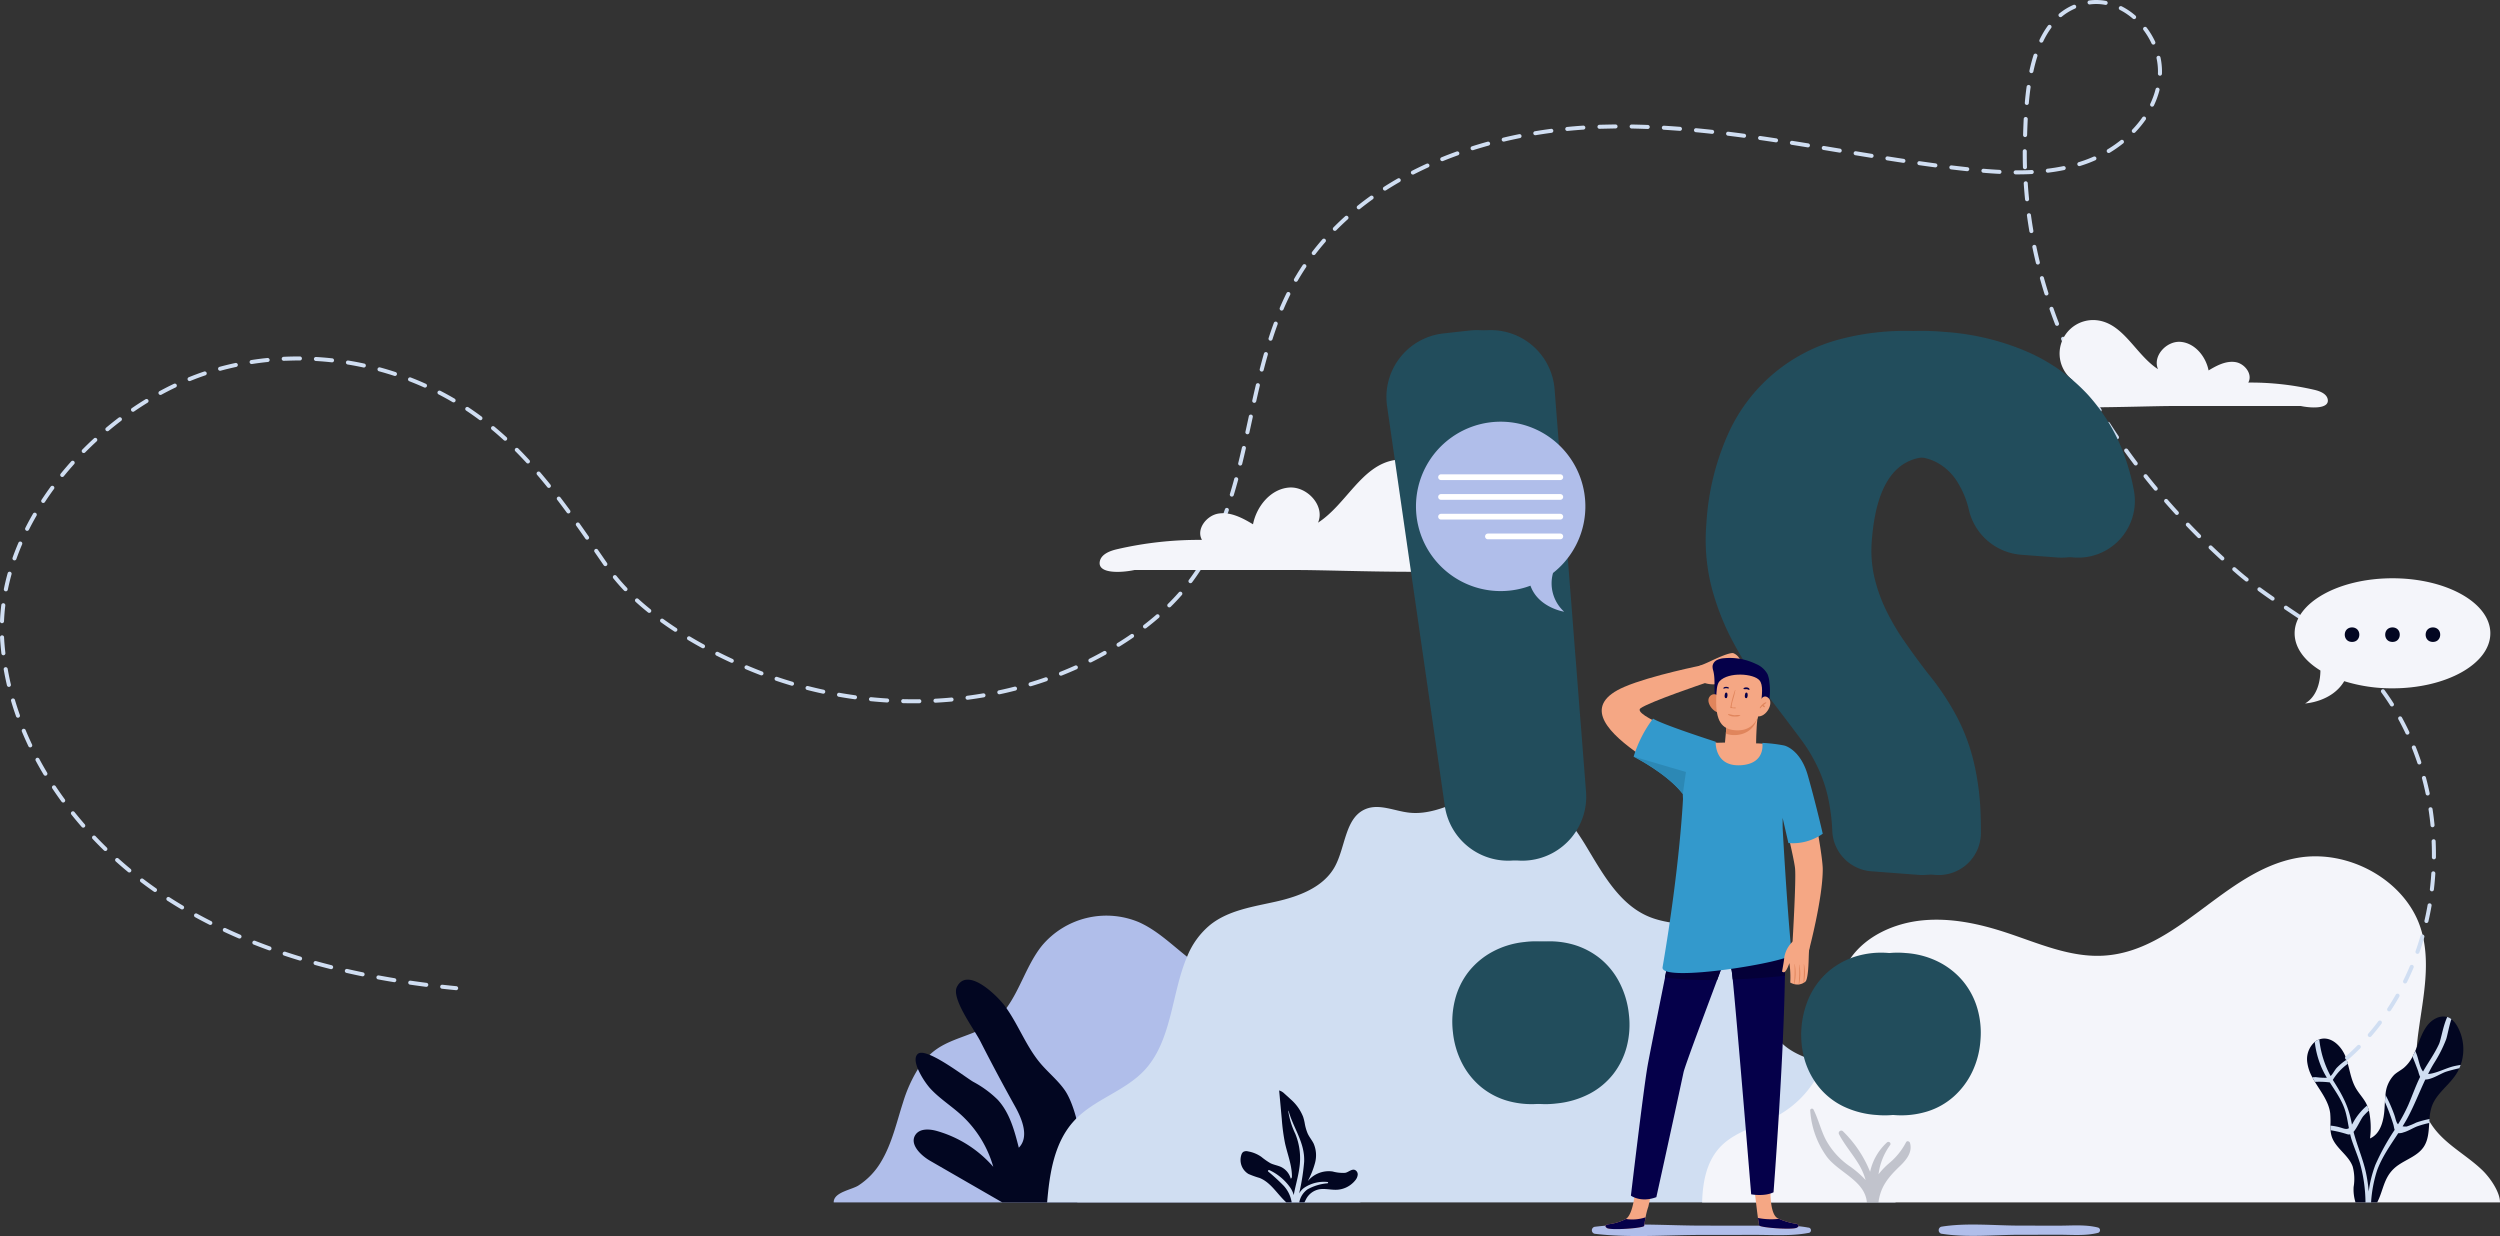 <svg xmlns="http://www.w3.org/2000/svg" width="675.593" height="334.025" viewBox="0 0 675.593 334.025">
  <rect x="0" y="0" width="675.593" height="334.025" fill="#333333" stroke="none"/>
  <g id="Group_16244" data-name="Group 16244" transform="translate(0)">
    <g id="Group_15017" data-name="Group 15017" transform="translate(0 0)">
      <g id="Group_15016" data-name="Group 15016">
        <g id="Group_15001" data-name="Group 15001" transform="translate(225.298 212.736)">
          <path id="Path_7034" data-name="Path 7034" d="M428.071,377.218H570.4a14.118,14.118,0,0,0-2.137-5.18,27.554,27.554,0,0,0-2.052-2.8c-1.371-1.7-2.912-3.33-4.329-4.909a70.146,70.146,0,0,1-6.551-8.572c-1.371-2.1-2.641-4.251-3.841-6.45a136.817,136.817,0,0,1-6.357-13.567c-1.828-4.46-3.554-9.06-6.566-12.823-3.833-4.785-9.385-7.79-14.256-11.507-.255-.194-.5-.387-.751-.581-4.243-3.345-8.177-7.209-13.11-9.377a22.733,22.733,0,0,0-26.1,6.381c-4.042,5.033-5.877,11.8-9.61,16.889a18.056,18.056,0,0,1-3.81,3.91,21.834,21.834,0,0,1-4.693,2.548c-3.516,1.464-7.294,2.47-10.407,4.654a15.806,15.806,0,0,0-1.843,1.51,20.159,20.159,0,0,0-3.152,3.841,38.257,38.257,0,0,0-4.011,8.944c-1.766,5.459-3,11.174-5.947,16.091a19.265,19.265,0,0,1-6.164,6.45c-1.673,1.045-5.839,1.688-6.536,3.825A1.956,1.956,0,0,0,428.071,377.218Z" transform="translate(-428.068 -265.02)" fill="#b0beea"/>
          <path id="Path_7035" data-name="Path 7035" d="M529.468,371.046q9.722,5.61,19.459,11.22h20.249c3.384-8.727.418-24.888-3.361-30.323-1.874-2.687-4.484-4.77-6.6-7.279-3.763-4.468-5.823-10.128-9.176-14.9-.047-.07-.091-.132-.139-.2-1.854-2.695-10.376-11.383-13.257-5.482-1.216,2.493,2.563,8.386,4.894,12.142.589.953,1.084,1.766,1.386,2.354q4.576,8.99,9.493,17.81c1.944,3.5,3.8,8.262.976,11.1-1.177-4.631-2.469-9.478-5.715-12.978a28.626,28.626,0,0,0-6.644-4.855c-1.673-.991-7.767-5.645-11.747-7.263-1.433-.589-2.594-.774-3.183-.263-.937.821-.666,2.439.031,4.1a21.6,21.6,0,0,0,3.136,5.033c2.493,2.8,5.738,4.809,8.518,7.333a30.18,30.18,0,0,1,8.7,14.054,31.716,31.716,0,0,0-15.17-9.664c-2.029-.581-4.615-.759-5.823.96C523.746,366.462,526.8,369.513,529.468,371.046Z" transform="translate(-503.369 -270.068)" fill="#020621"/>
          <path id="Path_7036" data-name="Path 7036" d="M241.228,367.113H470.567a11.859,11.859,0,0,1-2.3-2.393c-1.8-2.625.179-3.361.116-6.543-.186-8.781-1.007-18.755-7.9-24.2-3-2.362-6.737-3.492-10.43-4.685-3.733-1.208-7.411-2.478-10.207-5.134-7.643-7.256-5.227-21.442-13.45-28.047-6.117-4.909-15.2-3.2-22.456-6.172-8.014-3.283-12.529-11.584-17-19s-10.609-15.185-19.235-15.959c-9.912-.9-18.832,7.945-28.713,6.8-3.925-.449-7.968-2.462-11.631-.991-5.684,2.284-5.451,10.338-8.44,15.688-3.1,5.529-9.7,7.96-15.89,9.354s-12.8,2.323-17.748,6.288a21.474,21.474,0,0,0-6.234,8.6c-4.2,9.8-4.065,22.657-11.484,30.641-5.335,5.753-13.706,7.914-19.026,13.675C243.172,350.851,241.894,359.137,241.228,367.113Z" transform="translate(-183.551 -254.915)" fill="#d0def2"/>
          <path id="Path_7037" data-name="Path 7037" d="M30.368,372.556H245.985c0-2.819-2.664-6.678-4.824-8.749-3.864-3.705-8.835-6.35-12.281-10.413A20.538,20.538,0,0,1,227,350.785c-3.082-5.029-3.887-11.082-3.686-17.127a70.852,70.852,0,0,1,.65-7.3c1.27-9.323,3.469-18.965.565-27.962-4.127-12.811-19.444-21.473-33.444-18.914-19.668,3.6-32.19,25.193-52.191,26.392-9.137.545-17.787-3.416-26.436-6.257-7.256-2.39-14.968-4.033-22.619-3.27S74.584,300.6,70.417,306.663c-5.808,8.48-3.849,19.736-7.674,29.153-.17.421-.355.843-.549,1.25A27.291,27.291,0,0,1,50.563,349.23c-4.979,2.7-10.949,4.054-14.922,7.956C31.584,361.191,30.531,366.924,30.368,372.556Z" transform="translate(204.309 -260.358)" fill="#f4f5fa"/>
          <path id="Path_7038" data-name="Path 7038" d="M43.176,347.007a11.24,11.24,0,0,0,1.409,4.352c.217.418.457.836.7,1.239.3.5.612.991.921,1.471,1.409,2.176,2.881,4.429,3.206,7a25.349,25.349,0,0,1,.054,3.345c0,.426.008.836.039,1.254a7.726,7.726,0,0,0,.294,1.618c.991,3.206,4.569,5.041,5.691,8.2a12.855,12.855,0,0,1,.248,5.521,11.778,11.778,0,0,0,.511,4.158h5.863c1.865-3.6,1.711-7.349,5.76-10.121,2.315-1.587,5.2-2.517,6.776-4.832,1.278-1.882,1.371-4.189,1.525-6.5.015-.356.039-.72.077-1.076.008-.225.031-.441.054-.666a11.713,11.713,0,0,1,.619-2.888c1.255-3.361,4.514-5.506,6.482-8.5a11.222,11.222,0,0,0,.905-1.665c.132-.294.248-.6.356-.9a12.68,12.68,0,0,0-.945-10.508,6.374,6.374,0,0,0-1.564-1.858,3.72,3.72,0,0,0-.945-.527c-.055-.022-.116-.039-.17-.054a4.271,4.271,0,0,0-2.958.31c-3.113,1.44-4.1,5.026-5.467,8.34-.07.178-.147.356-.225.527a16.592,16.592,0,0,1-.736,1.541,9.513,9.513,0,0,1-2.339,3.012c-.829.681-1.812,1.162-2.6,1.882a8.526,8.526,0,0,0-2.362,5.467c-.077.635-.132,1.278-.17,1.913-.031.534-.054,1.069-.085,1.6-.17,3.2-.991,6.93-3.925,8.224a22.3,22.3,0,0,0-.3-7.534,8.708,8.708,0,0,0-.479-1.363c-.086-.2-.179-.4-.28-.6-.782-1.471-1.975-2.687-2.8-4.135-1.146-2-1.525-4.305-2.137-6.536-.1-.372-.208-.751-.333-1.115-.085-.279-.186-.55-.287-.821-1.084-2.772-3.725-5.436-6.636-4.8a2.946,2.946,0,0,0-.465.139,3.71,3.71,0,0,0-1.231.689A6.226,6.226,0,0,0,43.176,347.007Z" transform="translate(354.997 -272.969)" fill="#020621"/>
          <path id="Path_7039" data-name="Path 7039" d="M431.191,383.308a23.624,23.624,0,0,0,2.966,1.061c3.082,1.208,4.8,4.391,7.256,6.621h4.894c.194-.372.372-.767.581-1.131a5.076,5.076,0,0,1,3.314-2.385c1.626-.325,3.306.194,4.964.093a6.764,6.764,0,0,0,4.135-1.758,5.683,5.683,0,0,0,.7-.736,2.771,2.771,0,0,0,.7-1.5,1.321,1.321,0,0,0-.774-1.363c-.759-.271-1.5.4-2.253.689a2.248,2.248,0,0,1-.418.108,10.635,10.635,0,0,1-3.33-.372,7.333,7.333,0,0,0-6.728,2.625,23.529,23.529,0,0,0,1.974-4.948,7.938,7.938,0,0,0-.379-5.219c-.457-.929-1.146-1.727-1.587-2.664a12.505,12.505,0,0,1-.829-2.9,13.411,13.411,0,0,0-.426-1.68,12.257,12.257,0,0,0-3.415-4.77c-.519-.5-1.061-.968-1.587-1.44a3.5,3.5,0,0,0-1.471-.906c.24,2.586.472,5.173.712,7.751a52.674,52.674,0,0,0,.875,6.528c.658,2.95,1.835,5.831,1.866,8.851.009.279-.054.635-.325.7a4.967,4.967,0,0,0-2.625-3.152c-.921-.426-1.951-.565-2.865-1.014a18.9,18.9,0,0,1-2.455-1.719,8.932,8.932,0,0,0-3.616-1.479,1.665,1.665,0,0,0-1.269.147,1.474,1.474,0,0,0-.5.751A4.421,4.421,0,0,0,431.191,383.308Z" transform="translate(-319.1 -278.792)" fill="#020621"/>
          <path id="Path_7040" data-name="Path 7040" d="M236.053,367.542a23.974,23.974,0,0,0,4.468,12.5c3.19,4.3,10.346,6.5,10.849,12.382H254.5c.55-4.243,2.594-6.752,5.815-9.834,1.742-1.68,3.446-3.763,2.695-6.28-.155-.395-.782-.643-1.053-.139a18.337,18.337,0,0,1-4.352,5.475,20.231,20.231,0,0,0-3.082,3.167A16.919,16.919,0,0,1,257.6,377a.559.559,0,0,0-.79-.79,15.1,15.1,0,0,0-4.569,7.945,31.906,31.906,0,0,0-7.333-10.949.679.679,0,0,0-1.061.821c1.549,2.919,3.763,5.436,5.444,8.278a16.924,16.924,0,0,1,1.735,4.065,27,27,0,0,0-4.143-3.616,20.579,20.579,0,0,1-6.714-7.465c-1.285-2.586-1.944-5.42-3.244-7.991A.473.473,0,0,0,236.053,367.542Z" transform="translate(27.832 -280.224)" fill="#020621" opacity="0.21"/>
          <path id="Path_7041" data-name="Path 7041" d="M44.088,351.4c.217.418.457.836.7,1.239a22.738,22.738,0,0,1,3.957.139H48.8c1.673,2.61,3.5,5.126,4.305,8.138.38,1.394.6,2.811.86,4.228-.821.542-1.6-.077-3.275-.426a16.482,16.482,0,0,0-1.719-.263c0,.426.008.836.039,1.254a28.563,28.563,0,0,1,3.856.875c.712.2.983.379,1.44.209.124.527.263,1.061.434,1.58.689,2.091,1.572,4.1,2.2,6.2a40.471,40.471,0,0,1,1.51,10.632h1.51a35.477,35.477,0,0,1,1.618-8.626c1.34-3.647,3.6-6.83,5.73-10.082a3.305,3.305,0,0,0,1.472-.232c1.107-.279,2.74-1.285,3.654-1.611a25.635,25.635,0,0,1,3.245-.906c.015-.356.039-.72.077-1.076a24.747,24.747,0,0,0-3.6.968,16.931,16.931,0,0,1-2.586,1.061,5.269,5.269,0,0,1-1.092-.046c.449-.736.9-1.471,1.309-2.23,1.835-3.4,3.19-6.961,4.832-10.423,1.789.031,4.22-1.68,5.691-2.137,1.162-.356,2.331-.65,3.508-.914.132-.294.248-.6.356-.9-.519.085-1.03.178-1.549.287-2.277.472-4.685,1.866-6.915,2.145a2.556,2.556,0,0,1-.341.008c.5-.983,1.014-1.951,1.6-2.9a35.571,35.571,0,0,0,3.275-6.45c.294-.8.759-3.454,1.417-5.459a3.72,3.72,0,0,0-.945-.527c-.055-.022-.116-.039-.17-.054-1.138,2.424-1.7,6.148-2.215,7.279-1.192,2.625-2.9,4.956-4.321,7.449-.96-1.115-1.2-3.376-1.8-4.816-.1-.248-.209-.488-.317-.736a16.592,16.592,0,0,1-.736,1.541c.542,1.3,1.053,2.625,1.556,4a8.5,8.5,0,0,0,.5,1.479c-1.231,2.486-2.122,5.111-3.229,7.658a44.82,44.82,0,0,1-2.741,5.142c-.558-.573-.627-1.5-1.014-2.579a38.78,38.78,0,0,0-2.369-5.343c-.077.635-.132,1.278-.17,1.913.055.108.108.225.163.333a51.6,51.6,0,0,1,2.137,5.769c.1.31.178.937.341,1.417a61.753,61.753,0,0,0-5.211,9.455,32.311,32.311,0,0,0-1.8,7.194,40.058,40.058,0,0,0-.627-4.514c-.774-3.988-2.47-7.682-3.468-11.6.944-1.038,1.951-3.43,2.663-4.274a18.142,18.142,0,0,1,1.494-1.495,8.71,8.71,0,0,0-.479-1.363,16.264,16.264,0,0,0-3.919,4.863c-.07.116-.132.209-.194.31-.844-4.754-2.408-7.689-4.933-11.7-.077-.124-.155-.256-.232-.379a14.872,14.872,0,0,1,4.065-4.36c-.1-.372-.208-.751-.333-1.115a16.005,16.005,0,0,0-2.633,2.168c-.55.581-1.092,1.7-1.7,2.261a26.493,26.493,0,0,1-3.059-9.912,3.71,3.71,0,0,0-1.231.689,24.851,24.851,0,0,0,1.688,6.566,22.34,22.34,0,0,0,1.6,3.121,17.815,17.815,0,0,1-2.981-.163C44.723,351.369,44.405,351.377,44.088,351.4Z" transform="translate(355.495 -273.011)" fill="#d0def2"/>
          <path id="Path_7042" data-name="Path 7042" d="M439.423,384.271a51.923,51.923,0,0,1,4.189,3.849,8.542,8.542,0,0,1,2.137,4.476H447.8a5.552,5.552,0,0,1,2.238-3.531,13.267,13.267,0,0,1,5.382-1.626c.186-.023.263-.317.046-.356a9.544,9.544,0,0,0-6.3,1.541,4.62,4.62,0,0,0-1.4,1.556,59.453,59.453,0,0,0,1.355-8.526c.232-5.25-2.857-8.944-4.2-13.776a.052.052,0,0,0-.1.016,21.714,21.714,0,0,0,1.913,6.172,17.527,17.527,0,0,1,1.069,9.393c-.333,2.354-1.069,4.755-1.494,7.163a6.635,6.635,0,0,0-1.045-2.168,14.251,14.251,0,0,0-5.521-4.576C439.485,383.76,439.191,384.07,439.423,384.271Z" transform="translate(-321.99 -280.398)" fill="#d0def2"/>
        </g>
        <path id="Path_7044" data-name="Path 7044" d="M170.654,408.118c6.817-1.11,14.309-.3,21.218-.294q5.238.008,10.478.014c3.514.009,7.252-.365,10.674.513a.744.744,0,0,1,0,1.423c-3.423.878-7.161.506-10.674.513q-5.24.012-10.478.014c-6.922.009-14.39.818-21.218-.293A.987.987,0,0,1,170.654,408.118Z" transform="translate(353.954 -76.617)" fill="#b0beea" style="mix-blend-mode: multiply;isolation: isolate"/>
        <path id="Path_7046" data-name="Path 7046" d="M271.794,408.126c9.266-1.128,19.449-.308,28.839-.3q7.121.007,14.243.014c4.776.009,9.857-.371,14.509.521a.723.723,0,0,1,0,1.446c-4.652.892-9.733.513-14.509.521q-7.121.012-14.243.014c-9.408.009-19.559.831-28.839-.3A.96.96,0,0,1,271.794,408.126Z" transform="translate(159.282 -76.617)" fill="#b0beea" style="mix-blend-mode: multiply;isolation: isolate"/>
        <path id="Path_7047" data-name="Path 7047" d="M686.992,324.462a.548.548,0,0,0,.361-.135c1.093-.96,2.169-1.973,3.194-3.007a.544.544,0,0,0-.775-.763c-1.009,1.017-2.065,2.012-3.14,2.955a.542.542,0,0,0,.36.95Zm6.12-6.171a.548.548,0,0,0,.413-.188c.948-1.1,1.874-2.244,2.756-3.41a.544.544,0,0,0-.871-.652c-.866,1.146-1.778,2.275-2.71,3.352a.544.544,0,0,0,.413.9Zm5.235-6.934a.543.543,0,0,0,.456-.245c.8-1.212,1.568-2.468,2.289-3.735a.544.544,0,0,0-.948-.535c-.71,1.246-1.468,2.483-2.252,3.676a.54.54,0,0,0,.157.75A.547.547,0,0,0,698.348,311.358Zm-522.368-5.726a.542.542,0,0,0,.052-1.082q-1.871-.182-3.745-.391a.543.543,0,1,0-.12,1.079q1.88.208,3.758.391Zm-8.08-.906a.542.542,0,0,0,.068-1.081q-2.156-.276-4.308-.59a.552.552,0,0,0-.619.459.544.544,0,0,0,.459.616q2.162.314,4.328.592A.479.479,0,0,0,167.9,304.726Zm534.753-.908a.546.546,0,0,0,.491-.3c.641-1.3,1.25-2.644,1.81-3.983a.542.542,0,0,0-.292-.71.548.548,0,0,0-.712.292c-.553,1.319-1.153,2.639-1.784,3.923a.543.543,0,0,0,.488.781Zm-543.38-.349a.542.542,0,0,0,.088-1.077q-2.144-.354-4.283-.748a.554.554,0,0,0-.635.436.544.544,0,0,0,.437.632q2.149.4,4.3.75A.591.591,0,0,0,159.273,303.468Zm-8.571-1.581a.543.543,0,0,0,.11-1.075q-2.129-.435-4.248-.919a.543.543,0,1,0-.242,1.059q2.128.484,4.27.923A.516.516,0,0,0,150.7,301.888Zm-8.5-1.936a.543.543,0,0,0,.133-1.069q-2.108-.532-4.2-1.109a.542.542,0,1,0-.292,1.045q2.1.582,4.224,1.116A.534.534,0,0,0,142.206,299.952Zm-8.395-2.326a.543.543,0,0,0,.159-1.062q-2.078-.633-4.139-1.315a.543.543,0,1,0-.343,1.03q2.071.686,4.163,1.323A.555.555,0,0,0,133.811,297.626Zm572.2-1.813a.544.544,0,0,0,.514-.363c.479-1.361.929-2.762,1.334-4.165a.544.544,0,0,0-1.047-.3c-.4,1.382-.842,2.763-1.316,4.1a.543.543,0,0,0,.514.722Zm-580.468-.934a.542.542,0,0,0,.187-1.053q-2.04-.742-4.059-1.537a.543.543,0,1,0-.4,1.009q2.031.8,4.085,1.548A.554.554,0,0,0,125.543,294.879Zm-8.1-3.2a.542.542,0,0,0,.216-1.04q-1.993-.856-3.959-1.773a.542.542,0,1,0-.462.981q1.979.926,3.988,1.787A.538.538,0,0,0,117.443,291.677ZM109.552,288a.543.543,0,0,0,.247-1.027q-1.933-.978-3.836-2.021a.543.543,0,1,0-.526.95q1.918,1.054,3.867,2.04A.555.555,0,0,0,109.552,288Zm598.875-.52a.545.545,0,0,0,.53-.423c.326-1.414.615-2.857.862-4.285a.545.545,0,0,0-1.074-.183c-.242,1.408-.529,2.829-.849,4.226a.544.544,0,0,0,.408.651A.567.567,0,0,0,708.427,287.476Zm-606.508-3.669a.543.543,0,0,0,.28-1.009q-1.861-1.108-3.686-2.28a.543.543,0,1,0-.591.912q1.84,1.184,3.718,2.3A.549.549,0,0,0,101.919,283.807ZM94.6,279.094a.543.543,0,0,0,.313-.988c-1.171-.818-2.35-1.677-3.5-2.552a.543.543,0,1,0-.661.862c1.164.885,2.353,1.752,3.536,2.579A.545.545,0,0,0,94.6,279.094Zm615.3-.17a.544.544,0,0,0,.541-.48c.168-1.438.3-2.9.393-4.353a.543.543,0,0,0-.509-.574.529.529,0,0,0-.579.507c-.09,1.429-.22,2.875-.388,4.294a.543.543,0,0,0,.478.6A.6.6,0,0,0,709.905,278.924Zm-622.234-5.1a.542.542,0,0,0,.347-.96c-1.116-.922-2.221-1.872-3.281-2.822a.543.543,0,1,0-.73.805c1.073.961,2.188,1.921,3.316,2.852A.543.543,0,0,0,87.672,273.823Zm622.78-3.558a.544.544,0,0,0,.547-.537l0-.8c0-1.188-.026-2.387-.078-3.565a.533.533,0,0,0-.569-.518.542.542,0,0,0-.52.565q.077,1.759.077,3.518l0,.793A.547.547,0,0,0,710.452,270.265ZM81.194,268.02a.544.544,0,0,0,.38-.931c-1.027-1-2.05-2.033-3.041-3.078a.55.55,0,0,0-.771-.023.541.541,0,0,0-.023.767c1,1.059,2.036,2.1,3.072,3.111A.549.549,0,0,0,81.194,268.02Zm-5.983-6.312a.544.544,0,0,0,.412-.9c-.944-1.084-1.876-2.2-2.772-3.32a.544.544,0,0,0-.852.677c.9,1.131,1.847,2.259,2.8,3.355A.544.544,0,0,0,75.211,261.708Zm634.864-.112a.554.554,0,0,0,.543-.6c-.142-1.449-.325-2.907-.543-4.336a.545.545,0,0,0-1.078.163c.216,1.41.4,2.849.536,4.279A.544.544,0,0,0,710.075,261.6ZM69.787,254.917a.544.544,0,0,0,.441-.862c-.848-1.161-1.679-2.354-2.47-3.545a.546.546,0,0,0-.754-.154.54.54,0,0,0-.154.751c.8,1.206,1.64,2.412,2.5,3.586A.544.544,0,0,0,69.787,254.917Zm638.974-1.9a.544.544,0,0,0,.534-.654c-.3-1.421-.64-2.852-1.018-4.251a.545.545,0,0,0-1.052.281c.371,1.381.709,2.791,1,4.194A.544.544,0,0,0,708.761,253.017Zm-643.776-5.34a.545.545,0,0,0,.468-.822c-.741-1.234-1.457-2.5-2.131-3.755a.547.547,0,0,0-.737-.223.541.541,0,0,0-.224.734c.682,1.272,1.407,2.55,2.156,3.8A.548.548,0,0,0,64.986,247.677ZM706.5,244.635a.524.524,0,0,0,.172-.028.542.542,0,0,0,.346-.685c-.458-1.379-.963-2.761-1.5-4.109a.545.545,0,0,0-1.013.4c.529,1.328,1.026,2.69,1.477,4.049A.546.546,0,0,0,706.5,244.635ZM60.885,240.022a.546.546,0,0,0,.492-.775c-.618-1.3-1.208-2.629-1.751-3.942a.545.545,0,0,0-1.008.413c.551,1.33,1.149,2.674,1.774,3.994A.547.547,0,0,0,60.885,240.022Zm642.4-3.449a.533.533,0,0,0,.231-.052.541.541,0,0,0,.262-.721c-.618-1.315-1.286-2.628-1.984-3.9a.545.545,0,0,0-.957.52c.688,1.255,1.345,2.548,1.954,3.842A.546.546,0,0,0,703.286,236.573ZM57.567,232a.547.547,0,0,0,.181-.031.542.542,0,0,0,.333-.692c-.479-1.355-.927-2.735-1.33-4.1a.546.546,0,0,0-.675-.367.54.54,0,0,0-.369.673c.406,1.386.86,2.785,1.347,4.158A.544.544,0,0,0,57.567,232Zm641.541-3.04a.542.542,0,0,0,.459-.832c-.782-1.233-1.612-2.451-2.466-3.62a.545.545,0,0,0-.882.639c.84,1.15,1.657,2.348,2.426,3.562A.547.547,0,0,0,699.108,228.961ZM299.523,228.1q.818,0,1.635-.012a.546.546,0,0,0,.537-.551.537.537,0,0,0-.553-.535q-2.167.031-4.336-.021a.526.526,0,0,0-.559.529.543.543,0,0,0,.531.556Q298.149,228.1,299.523,228.1Zm5.982-.157c1.481-.077,2.951-.184,4.4-.317a.543.543,0,0,0,.493-.589.53.53,0,0,0-.593-.491c-1.432.132-2.887.237-4.326.312a.543.543,0,0,0,.029,1.085Zm-13.068-.062a.542.542,0,0,0,.034-1.084c-1.436-.089-2.891-.206-4.323-.349a.553.553,0,0,0-.6.485.543.543,0,0,0,.487.6c1.446.143,2.915.262,4.365.351Zm21.744-.733a.534.534,0,0,0,.073-.006c1.448-.19,2.905-.41,4.329-.655a.544.544,0,0,0,.444-.627.549.549,0,0,0-.63-.443c-1.41.243-2.852.461-4.286.649a.543.543,0,0,0,.07,1.082Zm-30.413-.131a.542.542,0,0,0,.074-1.079c-1.433-.2-2.874-.424-4.286-.674a.543.543,0,1,0-.19,1.069c1.426.252,2.881.48,4.327.679A.563.563,0,0,0,283.767,227.017Zm39-1.346a.484.484,0,0,0,.114-.013c1.419-.3,2.853-.639,4.263-1a.543.543,0,1,0-.272-1.052c-1.395.359-2.815.692-4.22.991a.543.543,0,0,0,.115,1.074Zm-47.586-.165a.543.543,0,0,0,.116-1.074c-1.413-.3-2.833-.638-4.223-.993a.542.542,0,1,0-.27,1.05c1.4.358,2.837.7,4.262,1A.585.585,0,0,0,275.185,225.506ZM55.121,223.673a.513.513,0,0,0,.124-.015.542.542,0,0,0,.406-.651c-.326-1.391-.617-2.812-.863-4.222a.551.551,0,0,0-.63-.441.543.543,0,0,0-.444.627c.251,1.432.545,2.873.877,4.283A.544.544,0,0,0,55.121,223.673Zm276.086-.169a.534.534,0,0,0,.158-.024c1.391-.418,2.793-.874,4.167-1.351a.543.543,0,1,0-.361-1.025c-1.358.474-2.744.923-4.121,1.338a.542.542,0,0,0,.158,1.062Zm-64.464-.154a.542.542,0,0,0,.154-1.063c-1.382-.409-2.772-.85-4.132-1.31a.543.543,0,1,0-.352,1.027c1.374.465,2.778.909,4.174,1.323A.563.563,0,0,0,266.743,223.351Zm427.239-1.4a.548.548,0,0,0,.349-.126.542.542,0,0,0,.068-.765c-.94-1.12-1.926-2.215-2.93-3.259a.549.549,0,0,0-.77-.016.541.541,0,0,0-.016.767c.986,1.025,1.956,2.1,2.88,3.2A.545.545,0,0,0,693.982,221.95Zm-354.549-1.31a.563.563,0,0,0,.2-.038c1.352-.536,2.709-1.109,4.033-1.7a.543.543,0,1,0-.446-.99c-1.311.588-2.654,1.154-3.991,1.685a.542.542,0,0,0,.2,1.047Zm-80.941-.081a.542.542,0,0,0,.195-1.049q-1.21-.463-2.409-.953-.8-.326-1.613-.671a.549.549,0,0,0-.714.287.543.543,0,0,0,.288.713q.818.345,1.626.677,1.21.494,2.432.961A.553.553,0,0,0,258.492,220.559Zm-8.022-3.4a.543.543,0,0,0,.23-1.035q-1.942-.9-3.907-1.887a.549.549,0,0,0-.732.239.542.542,0,0,0,.24.729q1.979,1,3.939,1.9A.543.543,0,0,0,250.47,217.16Zm96.909-.082a.534.534,0,0,0,.245-.059c1.3-.653,2.6-1.344,3.87-2.053a.543.543,0,1,0-.535-.945c-1.252.7-2.539,1.384-3.824,2.029a.543.543,0,0,0,.245,1.028Zm340.574-1.387a.542.542,0,0,0,.367-.944c-1.035-.938-2.156-1.9-3.331-2.845a.544.544,0,0,0-.687.844c1.159.936,2.265,1.879,3.285,2.8A.546.546,0,0,0,687.953,215.692Zm-634.324-.566a.567.567,0,0,0,.063,0,.543.543,0,0,0,.479-.6q-.159-1.381-.266-2.772c-.039-.508-.071-1.013-.093-1.518a.545.545,0,0,0-1.088.047c.023.519.053,1.037.1,1.555q.108,1.409.269,2.812A.544.544,0,0,0,53.629,215.125Zm189.064-1.885a.543.543,0,0,0,.263-1.018c-1.28-.7-2.546-1.424-3.763-2.152a.548.548,0,0,0-.746.186.54.54,0,0,0,.187.744c1.229.735,2.505,1.465,3.8,2.173A.558.558,0,0,0,242.693,213.241Zm112.283-.414a.544.544,0,0,0,.288-.082c1.257-.777,2.49-1.582,3.669-2.392a.544.544,0,1,0-.62-.893c-1.164.8-2.382,1.6-3.625,2.363a.543.543,0,0,0,.288,1ZM681.2,210.211a.543.543,0,0,0,.325-.979c-1.171-.866-2.357-1.709-3.553-2.541a.544.544,0,1,0-.623.891q1.781,1.236,3.527,2.521A.539.539,0,0,0,681.2,210.211ZM235.222,208.77a.547.547,0,0,0,.456-.245.541.541,0,0,0-.157-.751c-1.225-.8-2.426-1.628-3.569-2.453a.547.547,0,0,0-.76.121.54.54,0,0,0,.121.757c1.156.834,2.37,1.67,3.611,2.482A.544.544,0,0,0,235.222,208.77Zm126.921-.879a.542.542,0,0,0,.333-.113c1.174-.9,2.316-1.836,3.395-2.772a.544.544,0,1,0-.716-.818c-1.063.922-2.188,1.841-3.345,2.732a.543.543,0,0,0,.333.972ZM53.256,206.457a.544.544,0,0,0,.544-.521c.057-1.411.174-2.85.347-4.279a.544.544,0,0,0-.474-.6.553.553,0,0,0-.607.475c-.177,1.457-.3,2.926-.353,4.366a.542.542,0,0,0,.522.564Zm620.807-1.231a.543.543,0,0,0,.305-.993l-3.615-2.424a.548.548,0,0,0-.756.147.541.541,0,0,0,.146.753l3.615,2.423A.55.55,0,0,0,674.063,205.227Zm-445.892-1.562a.542.542,0,0,0,.342-.965c-1.142-.92-2.246-1.864-3.282-2.8a.543.543,0,1,0-.734.8c1.052.956,2.172,1.915,3.332,2.849A.547.547,0,0,0,228.171,203.664Zm140.532-1.48a.547.547,0,0,0,.385-.157c1.044-1.032,2.056-2.107,3.007-3.194a.539.539,0,0,0-.052-.765.546.546,0,0,0-.768.052c-.934,1.068-1.93,2.123-2.956,3.136a.543.543,0,0,0,.384.928Zm298.143-1.828a.549.549,0,0,0,.449-.233.541.541,0,0,0-.137-.755q-1.787-1.234-3.539-2.509a.543.543,0,1,0-.645.874q1.761,1.29,3.562,2.526A.542.542,0,0,0,666.846,200.356ZM54.3,197.849a.544.544,0,0,0,.534-.436c.281-1.389.618-2.8,1-4.186a.544.544,0,0,0-1.049-.29c-.395,1.413-.739,2.847-1.023,4.262a.542.542,0,0,0,.426.639A.578.578,0,0,0,54.3,197.849Zm167.448-.046a.543.543,0,0,0,.395-.916c-1.015-1.064-1.971-2.151-2.84-3.23a.549.549,0,0,0-.766-.083.542.542,0,0,0-.085.763c.889,1.1,1.866,2.212,2.9,3.3A.543.543,0,0,0,221.748,197.8Zm152.673-2.16a.546.546,0,0,0,.437-.218c.861-1.152,1.7-2.365,2.49-3.608a.544.544,0,0,0-.92-.581c-.776,1.219-1.6,2.411-2.444,3.541a.543.543,0,0,0,.436.867Zm285.414-.443a.549.549,0,0,0,.426-.2.541.541,0,0,0-.086-.763c-.946-.755-1.854-1.512-2.7-2.248l-.611-.535a.547.547,0,0,0-.769.05.541.541,0,0,0,.049.765l.614.536c.856.748,1.776,1.514,2.736,2.279A.544.544,0,0,0,659.836,195.2Zm-443.531-4.165a.544.544,0,0,0,.449-.851l-2.468-3.579a.544.544,0,0,0-.9.615l2.468,3.579A.545.545,0,0,0,216.305,191.036Zm436.967-1.54a.542.542,0,0,0,.369-.941q-1.594-1.465-3.164-2.968a.547.547,0,0,0-.77.015.541.541,0,0,0,.015.767q1.577,1.512,3.18,2.983A.549.549,0,0,0,653.272,189.5Zm-596.647-.012a.544.544,0,0,0,.513-.363c.475-1.338,1-2.689,1.573-4.016a.545.545,0,0,0-1-.426c-.578,1.349-1.116,2.721-1.6,4.082a.541.541,0,0,0,.332.692A.559.559,0,0,0,56.625,189.484Zm322.462-1.156a.544.544,0,0,0,.479-.284c.68-1.255,1.339-2.571,1.961-3.91a.545.545,0,0,0-.99-.455c-.611,1.32-1.26,2.614-1.93,3.849a.543.543,0,0,0,.479.8Zm-167.723-4.448a.543.543,0,0,0,.448-.852q-1.246-1.789-2.5-3.561a.547.547,0,0,0-.76-.129.541.541,0,0,0-.129.757q1.257,1.766,2.5,3.552A.547.547,0,0,0,211.363,183.881Zm435.629-.4a.547.547,0,0,0,.384-.158.541.541,0,0,0,0-.767q-1.531-1.532-3.032-3.1a.543.543,0,0,0-.788.749q1.507,1.576,3.048,3.117A.539.539,0,0,0,646.992,183.481ZM60.044,181.5a.545.545,0,0,0,.487-.3c.639-1.271,1.33-2.549,2.052-3.8a.542.542,0,0,0-.2-.741.548.548,0,0,0-.745.2c-.733,1.269-1.433,2.565-2.083,3.855a.544.544,0,0,0,.487.786Zm322.7-1.039a.546.546,0,0,0,.507-.344c.527-1.327,1.036-2.7,1.517-4.1a.545.545,0,0,0-1.032-.354c-.475,1.376-.978,2.739-1.5,4.051a.541.541,0,0,0,.306.7A.535.535,0,0,0,382.748,180.46ZM640.983,177.2a.544.544,0,0,0,.4-.908q-1.462-1.6-2.889-3.233a.544.544,0,0,0-.823.712q1.436,1.643,2.905,3.252A.546.546,0,0,0,640.983,177.2Zm-434.664-.4a.544.544,0,0,0,.44-.863q-1.29-1.759-2.611-3.49a.544.544,0,0,0-.866.658q1.316,1.719,2.6,3.473A.545.545,0,0,0,206.32,176.8ZM64.393,173.967a.546.546,0,0,0,.457-.246c.781-1.2,1.609-2.392,2.461-3.555a.545.545,0,0,0-.882-.639c-.861,1.178-1.7,2.389-2.493,3.6a.542.542,0,0,0,.16.751A.548.548,0,0,0,64.393,173.967Zm321.2-1.715a.543.543,0,0,0,.521-.386q.632-2.082,1.2-4.195a.545.545,0,0,0-1.052-.281q-.564,2.1-1.186,4.162a.542.542,0,0,0,.363.676A.579.579,0,0,0,385.589,172.252Zm249.675-1.607a.543.543,0,0,0,.419-.889q-1.387-1.664-2.735-3.363a.547.547,0,0,0-.765-.09.541.541,0,0,0-.089.763q1.354,1.707,2.75,3.384A.548.548,0,0,0,635.264,170.645Zm-434.228-.75a.543.543,0,0,0,.425-.883q-1.368-1.7-2.786-3.358a.548.548,0,0,0-.768-.061.542.542,0,0,0-.06.765q1.406,1.643,2.764,3.333A.545.545,0,0,0,201.037,169.895Zm-131.509-2.95a.543.543,0,0,0,.424-.2c.9-1.107,1.845-2.213,2.808-3.288a.543.543,0,0,0-.811-.723c-.977,1.087-1.933,2.207-2.844,3.328a.543.543,0,0,0,.423.884Zm318.333-3.08a.543.543,0,0,0,.529-.415q.517-2.108,1-4.236a.545.545,0,0,0-1.063-.24q-.484,2.118-1,4.22a.542.542,0,0,0,.4.655A.552.552,0,0,0,387.861,163.865Zm242-.03a.536.536,0,0,0,.326-.109.542.542,0,0,0,.109-.759q-1.307-1.73-2.568-3.491a.548.548,0,0,0-.76-.127.541.541,0,0,0-.128.757q1.269,1.772,2.584,3.513A.546.546,0,0,0,629.862,163.835Zm-434.485-.54a.543.543,0,0,0,.4-.909c-1.008-1.1-2.025-2.16-3.02-3.157a.547.547,0,0,0-.77,0,.541.541,0,0,0,0,.767c.985.987,1.992,2.038,2.99,3.125A.548.548,0,0,0,195.377,163.3ZM75.337,160.47a.548.548,0,0,0,.389-.162c1.013-1.026,2.059-2.036,3.109-3a.542.542,0,0,0,.031-.767.548.548,0,0,0-.769-.029c-1.064.978-2.123,2-3.149,3.039a.543.543,0,0,0,.389.922Zm113.9-3.325a.543.543,0,0,0,.369-.942c-1.084-.993-2.193-1.96-3.3-2.875a.543.543,0,1,0-.7.833c1.09.9,2.186,1.859,3.255,2.84A.548.548,0,0,0,189.234,157.145Zm435.565-.377a.549.549,0,0,0,.3-.094.541.541,0,0,0,.146-.753q-1.217-1.792-2.386-3.616a.544.544,0,0,0-.918.585q1.175,1.834,2.4,3.639A.547.547,0,0,0,624.8,156.768ZM389.805,155.4a.545.545,0,0,0,.533-.428l.925-4.243a.545.545,0,0,0-1.065-.231l-.925,4.243a.542.542,0,0,0,.417.646A.51.51,0,0,0,389.805,155.4Zm-308.072-.816a.538.538,0,0,0,.35-.128c1.1-.92,2.238-1.827,3.381-2.694a.544.544,0,0,0-.661-.863c-1.156.877-2.305,1.795-3.419,2.726a.54.54,0,0,0-.067.765A.547.547,0,0,0,81.733,154.581ZM182.542,151.6a.542.542,0,0,0,.326-.978c-1.109-.826-2.246-1.631-3.38-2.389l-.2-.134a.548.548,0,0,0-.757.153.542.542,0,0,0,.153.751l.2.132c1.116.748,2.238,1.54,3.333,2.356A.545.545,0,0,0,182.542,151.6Zm437.567-2.145a.544.544,0,0,0,.466-.823q-1.119-1.855-2.188-3.737a.547.547,0,0,0-.743-.206.542.542,0,0,0-.205.74q1.076,1.9,2.2,3.763A.545.545,0,0,0,620.109,149.451ZM88.66,149.326a.549.549,0,0,0,.31-.1c1.191-.817,2.412-1.61,3.628-2.357a.541.541,0,0,0,.177-.746.55.55,0,0,0-.75-.177c-1.232.757-2.468,1.56-3.675,2.386a.543.543,0,0,0,.309.99Zm303-2.415a.545.545,0,0,0,.531-.424q.473-2.116.969-4.226a.544.544,0,0,0-1.061-.247q-.5,2.113-.971,4.238a.542.542,0,0,0,.412.647A.532.532,0,0,0,391.662,146.911Zm-216.368-.127a.542.542,0,0,0,.276-1.01c-1.254-.736-2.546-1.448-3.838-2.115a.543.543,0,1,0-.5.964c1.275.658,2.549,1.36,3.787,2.086A.546.546,0,0,0,175.294,146.784Zm-79.215-2.013a.549.549,0,0,0,.261-.067c1.272-.692,2.569-1.354,3.854-1.967a.543.543,0,1,0-.472-.979c-1.3.621-2.616,1.292-3.905,1.993a.543.543,0,0,0,.262,1.019Zm71.48-1.978a.543.543,0,0,0,.224-1.038c-1.318-.594-2.679-1.163-4.045-1.691a.543.543,0,1,0-.395,1.011c1.346.521,2.689,1.083,3.991,1.669A.552.552,0,0,0,167.559,142.793Zm448.265-.9a.531.531,0,0,0,.254-.064.54.54,0,0,0,.226-.733q-1.013-1.912-1.974-3.853a.544.544,0,0,0-.977.48q.966,1.955,1.988,3.88A.545.545,0,0,0,615.824,141.893Zm-511.88-.863a.545.545,0,0,0,.207-.042c1.345-.548,2.707-1.055,4.049-1.508a.543.543,0,1,0-.349-1.028c-1.364.461-2.748.976-4.113,1.532a.543.543,0,0,0,.207,1.046Zm55.5-1.382a.543.543,0,0,0,.171-1.059c-1.377-.452-2.79-.875-4.2-1.258a.543.543,0,1,0-.288,1.048c1.393.378,2.788.8,4.148,1.241A.537.537,0,0,0,159.438,139.647Zm234.228-1.183a.544.544,0,0,0,.528-.408q.538-2.1,1.127-4.176a.544.544,0,0,0-1.048-.3q-.6,2.089-1.135,4.2a.542.542,0,0,0,.528.677Zm-281.475-.222a.515.515,0,0,0,.144-.02c1.38-.377,2.8-.72,4.2-1.02a.543.543,0,1,0-.229-1.061c-1.428.305-2.864.653-4.263,1.035a.542.542,0,0,0,.144,1.065Zm38.839-.877a.542.542,0,0,0,.116-1.072c-1.424-.309-2.874-.584-4.308-.818a.543.543,0,1,0-.178,1.071c1.418.231,2.849.5,4.254.807A.509.509,0,0,0,151.031,137.365Zm-30.32-.942a.534.534,0,0,0,.086-.007c1.41-.221,2.853-.406,4.292-.55a.544.544,0,0,0,.487-.6.566.566,0,0,0-.6-.485c-1.458.147-2.923.335-4.352.559a.542.542,0,0,0,.083,1.078Zm21.724-.46a.543.543,0,0,0,.059-1.083c-1.447-.159-2.917-.283-4.371-.367a.53.53,0,0,0-.575.51.543.543,0,0,0,.512.573c1.435.083,2.887.206,4.314.364A.549.549,0,0,0,142.435,135.963Zm-13.056-.416c1.307-.03,2.6-.09,3.876-.09h.477a.543.543,0,1,0,.007-1.085l-.484,0c-1.292,0-2.6.031-3.9.091a.544.544,0,0,0-.518.569A.539.539,0,0,0,129.379,135.547Zm482.6-1.443a.542.542,0,0,0,.494-.767q-.9-1.967-1.74-3.961a.545.545,0,0,0-1.006.419q.848,2.011,1.755,3.991A.544.544,0,0,0,611.976,134.1Zm-215.922-3.983a.546.546,0,0,0,.52-.377c.451-1.406.924-2.779,1.4-4.083a.545.545,0,0,0-1.023-.373c-.485,1.317-.962,2.7-1.419,4.124a.543.543,0,0,0,.353.683A.557.557,0,0,0,396.055,130.121ZM608.6,126.1a.543.543,0,0,0,.508-.737q-.778-2.018-1.491-4.06a.545.545,0,0,0-1.029.357q.719,2.058,1.5,4.092A.547.547,0,0,0,608.6,126.1Zm-209.538-4.12a.546.546,0,0,0,.5-.332c.573-1.349,1.178-2.668,1.8-3.92a.541.541,0,0,0-.248-.726.547.547,0,0,0-.73.247c-.627,1.269-1.24,2.607-1.822,3.975a.542.542,0,0,0,.289.711A.556.556,0,0,0,399.065,121.982ZM605.74,117.9a.571.571,0,0,0,.162-.024.542.542,0,0,0,.357-.679q-.646-2.064-1.223-4.147a.545.545,0,0,0-1.05.289q.581,2.1,1.233,4.181A.544.544,0,0,0,605.74,117.9Zm-202.823-3.7a.548.548,0,0,0,.473-.273c.71-1.234,1.475-2.466,2.271-3.66a.541.541,0,0,0-.152-.752.547.547,0,0,0-.755.151c-.81,1.215-1.586,2.466-2.309,3.721a.542.542,0,0,0,.2.741A.548.548,0,0,0,402.917,114.2Zm200.5-4.664a.548.548,0,0,0,.53-.67q-.508-2.1-.944-4.219a.544.544,0,0,0-1.066.218q.439,2.136.951,4.255A.546.546,0,0,0,603.42,109.537ZM407.733,106.98a.546.546,0,0,0,.434-.214c.866-1.13,1.783-2.252,2.727-3.334a.544.544,0,0,0-.823-.712c-.958,1.1-1.891,2.238-2.771,3.387a.544.544,0,0,0,.433.872Zm193.935-5.945a.5.5,0,0,0,.092-.008.543.543,0,0,0,.446-.626q-.364-2.13-.656-4.271a.545.545,0,0,0-1.08.146q.294,2.16.661,4.309A.545.545,0,0,0,601.668,101.035Zm-188.23-.6a.542.542,0,0,0,.389-.163c1-1.011,2.048-2.014,3.122-2.979a.543.543,0,1,0-.73-.805c-1.091.98-2.157,2-3.17,3.024a.543.543,0,0,0,.389.923Zm6.463-5.817a.539.539,0,0,0,.341-.12c1.115-.892,2.275-1.77,3.448-2.609a.542.542,0,0,0,.124-.757.547.547,0,0,0-.76-.125c-1.189.851-2.365,1.74-3.495,2.646a.542.542,0,0,0,.341.965Zm180.6-2.185a.555.555,0,0,0,.543-.6q-.218-2.149-.359-4.307a.545.545,0,0,0-1.087.07q.143,2.175.361,4.345A.544.544,0,0,0,600.5,92.434ZM426.98,89.552a.536.536,0,0,0,.294-.087c1.2-.766,2.446-1.521,3.7-2.242a.543.543,0,1,0-.542-.941c-1.276.729-2.538,1.494-3.751,2.27a.543.543,0,0,0,.295,1Zm7.56-4.33a.531.531,0,0,0,.248-.06c1.269-.649,2.583-1.284,3.9-1.887a.543.543,0,1,0-.455-.987c-1.334.61-2.663,1.253-3.946,1.909a.542.542,0,0,0,.249,1.025Zm163.45-.054c1.3,0,2.585-.032,3.807-.094a.542.542,0,0,0,.516-.57.529.529,0,0,0-.572-.513c-1.2.06-2.464.09-3.751.09l-.573,0a.543.543,0,1,0-.009,1.086Zm-4.934-.133a.543.543,0,0,0,.028-1.085q-2.167-.113-4.329-.3a.542.542,0,1,0-.093,1.08c1.453.124,2.909.228,4.365.3Zm13.052-.325a.638.638,0,0,0,.066,0c1.489-.18,2.951-.418,4.345-.707a.542.542,0,1,0-.222-1.062c-1.365.282-2.8.514-4.255.691a.543.543,0,0,0,.065,1.082Zm-21.813-.4a.575.575,0,0,0,.578-.48.512.512,0,0,0-.442-.594s-2.91-.322-4.324-.493a.543.543,0,1,0-.132,1.078q2.13.257,4.261.485A.516.516,0,0,0,584.3,84.305Zm15.637-.532a.544.544,0,0,0,.544-.559q-.054-1.8-.055-3.611l0-.71a.545.545,0,0,0-1.089-.008l0,.718q0,1.824.055,3.644A.542.542,0,0,0,599.933,83.774Zm-24.214-.5a.543.543,0,0,0,.071-1.082q-2.156-.286-4.312-.593a.543.543,0,1,0-.154,1.075q2.162.307,4.322.594A.517.517,0,0,0,575.719,83.273Zm38.91-.347a.571.571,0,0,0,.162-.024q.922-.286,1.836-.615c.773-.28,1.549-.592,2.3-.928a.543.543,0,1,0-.444-.992c-.732.326-1.483.629-2.231.9q-.889.321-1.789.6a.543.543,0,0,0,.162,1.061Zm-47.539-.879a.542.542,0,0,0,.081-1.078q-2.153-.326-4.3-.663a.543.543,0,1,0-.171,1.072q2.156.338,4.312.663A.489.489,0,0,0,567.09,82.047ZM442.468,81.6a.537.537,0,0,0,.205-.04c1.325-.538,2.687-1.061,4.052-1.552a.541.541,0,0,0,.326-.695.548.548,0,0,0-.7-.325c-1.377.495-2.754,1.022-4.092,1.567a.54.54,0,0,0-.3.706A.546.546,0,0,0,442.468,81.6Zm116.011-.9a.542.542,0,0,0,.087-1.078q-2.149-.348-4.3-.7a.542.542,0,1,0-.177,1.07q2.149.354,4.3.7A.562.562,0,0,0,558.479,80.7Zm64.088-1.307a.545.545,0,0,0,.282-.079,34.827,34.827,0,0,0,3.629-2.525.54.54,0,0,0,.085-.762.546.546,0,0,0-.766-.086,33.667,33.667,0,0,1-3.513,2.444.542.542,0,0,0,.283,1.006Zm-72.689-.105a.543.543,0,0,0,.089-1.078l-4.3-.711a.543.543,0,1,0-.177,1.071l4.3.71A.594.594,0,0,0,549.878,79.287Zm-99.208-.644a.551.551,0,0,0,.165-.027c1.361-.431,2.761-.847,4.161-1.233a.541.541,0,0,0,.379-.668.547.547,0,0,0-.671-.378c-1.413.391-2.826.809-4.2,1.246a.542.542,0,0,0,.166,1.06Zm90.608-.771a.542.542,0,0,0,.087-1.078q-2.153-.348-4.306-.69a.543.543,0,1,0-.171,1.072q2.149.34,4.3.689A.576.576,0,0,0,541.278,77.872Zm-8.61-1.357a.543.543,0,0,0,.081-1.079q-2.156-.326-4.315-.638a.543.543,0,1,0-.157,1.075q2.155.309,4.308.637A.674.674,0,0,0,532.668,76.516Zm-73.6-.2a.544.544,0,0,0,.128-.016q2.109-.5,4.239-.933a.543.543,0,1,0-.217-1.063q-2.146.433-4.276.941a.543.543,0,0,0,.126,1.071Zm64.967-1.04a.543.543,0,0,0,.072-1.08q-2.163-.289-4.329-.556a.542.542,0,1,0-.133,1.076q2.16.267,4.317.556A.518.518,0,0,0,524.039,75.278Zm75.935-.188a.544.544,0,0,0,.544-.526c.042-1.366.092-2.82.168-4.332a.542.542,0,0,0-.516-.569.526.526,0,0,0-.572.514c-.077,1.52-.128,2.981-.168,4.354a.542.542,0,0,0,.528.558Zm-132.358-.5a.6.6,0,0,0,.091-.007q2.142-.359,4.291-.644a.543.543,0,1,0-.144-1.076q-2.167.288-4.327.649a.542.542,0,0,0,.089,1.077Zm47.771-.371a.542.542,0,0,0,.059-1.082q-2.172-.237-4.344-.443a.542.542,0,1,0-.1,1.079q2.165.2,4.328.441A.542.542,0,0,0,515.386,74.221Zm113.964-.243a.544.544,0,0,0,.395-.169,29.469,29.469,0,0,0,2.811-3.418.544.544,0,0,0-.895-.621,28.24,28.24,0,0,1-2.707,3.291.543.543,0,0,0,.4.916Zm-153.1-.536c1.5-.148,2.938-.268,4.378-.366a.542.542,0,1,0-.074-1.082q-2.176.146-4.357.365a.543.543,0,0,0,.053,1.083Zm30.456-.035a.543.543,0,0,0,.042-1.084q-2.177-.168-4.357-.3a.543.543,0,1,0-.065,1.084C503.774,73.2,506.694,73.407,506.707,73.407Zm-8.7-.506a.543.543,0,0,0,.021-1.085q-2.182-.083-4.368-.119a.528.528,0,0,0-.552.534.543.543,0,0,0,.536.551C495.091,72.8,498.006,72.9,498.006,72.9Zm-13.066-.047c.557-.01,3.45-.083,4.357-.09a.546.546,0,0,0,.541-.548.538.538,0,0,0-.55-.538c-.913.008-3.824.072-4.366.091a.543.543,0,0,0,.019,1.085Zm149.354-5.977a.545.545,0,0,0,.493-.312,23.453,23.453,0,0,0,1.511-4.173.545.545,0,0,0-1.056-.268A22.4,22.4,0,0,1,633.8,66.1a.544.544,0,0,0,.492.774Zm-33.857-.465a.544.544,0,0,0,.542-.5c.132-1.5.295-2.942.484-4.287a.544.544,0,0,0-1.078-.15c-.193,1.364-.357,2.825-.491,4.343a.543.543,0,0,0,.5.588Zm35.975-7.9a.545.545,0,0,0,.544-.522c.008-.217.013-.433.013-.651a18.037,18.037,0,0,0-.413-3.8.545.545,0,0,0-1.065.229,16.867,16.867,0,0,1,.388,3.567c0,.2,0,.407-.012.61a.544.544,0,0,0,.524.563Zm-34.735-.7a.542.542,0,0,0,.531-.429c.316-1.468.683-2.864,1.093-4.149a.544.544,0,0,0-1.037-.328c-.421,1.319-.8,2.748-1.12,4.249a.543.543,0,0,0,.418.645A.562.562,0,0,0,601.677,57.815ZM634.634,50.1a.556.556,0,0,0,.229-.051.541.541,0,0,0,.265-.72,21.244,21.244,0,0,0-2.293-3.817.546.546,0,0,0-.762-.107.54.54,0,0,0-.109.759,20.307,20.307,0,0,1,2.177,3.62A.544.544,0,0,0,634.634,50.1Zm-30.269-.526a.546.546,0,0,0,.493-.311,22.544,22.544,0,0,1,2.155-3.646.544.544,0,0,0-.88-.64,23.75,23.75,0,0,0-2.26,3.822.543.543,0,0,0,.259.723A.556.556,0,0,0,604.365,49.574Zm25.07-6.365a.542.542,0,0,0,.355-.953,18.642,18.642,0,0,0-3.707-2.5.543.543,0,1,0-.5.967,17.54,17.54,0,0,1,3.491,2.353A.542.542,0,0,0,629.435,43.209Zm-19.9-.528a.547.547,0,0,0,.347-.125,14.9,14.9,0,0,1,3.561-2.181.543.543,0,1,0-.434-.995,16.007,16.007,0,0,0-3.822,2.339.541.541,0,0,0-.072.764A.547.547,0,0,0,609.533,42.681Zm12.2-3.312a.542.542,0,0,0,.1-1.076,14.261,14.261,0,0,0-4.51-.127.543.543,0,1,0,.145,1.076,13.1,13.1,0,0,1,4.163.118A.509.509,0,0,0,621.735,39.369Z" transform="translate(-52.713 -38.044)" fill="#d0def2"/>
        <path id="Path_7105" data-name="Path 7105" d="M389.014,176.993h44.324c11.888,0,49.245,1.767,52.692-1.532,7.681-7.352-15.034-9.343-18.149-7.152a11.652,11.652,0,0,0-8.464-21.048c-8.989,1.373-13.141,12-20.78,16.93,1.968-4.546-2.976-9.917-7.911-9.481s-8.7,5.065-9.662,9.925c-2.834-1.711-6.005-3.39-9.28-2.908s-6.155,4.247-4.514,7.123a97.9,97.9,0,0,0-22.974,2.524c-2.02.468-4.415,1.421-4.664,3.479C379.234,178.143,385.774,177.692,389.014,176.993Z" transform="translate(-82.454 -22.949)" fill="#f4f5fa"/>
        <path id="Path_7106" data-name="Path 7106" d="M167.121,123.162H132.649c-9.246,0-38.3,1.374-40.98-1.192-5.974-5.718,11.693-7.266,14.115-5.562a9.062,9.062,0,0,1,6.583-16.37c6.992,1.067,10.221,9.329,16.162,13.166-1.531-3.536,2.315-7.713,6.152-7.373s6.767,3.938,7.514,7.719c2.2-1.33,4.67-2.637,7.218-2.262s4.785,3.3,3.511,5.54a76.186,76.186,0,0,1,17.867,1.963c1.571.365,3.433,1.106,3.627,2.706C174.728,124.056,169.641,123.706,167.121,123.162Z" transform="translate(454.643 -13.443)" fill="#f4f5fa"/>
        <g id="Group_15010" data-name="Group 15010" transform="translate(620.094 156.273)">
          <path id="Path_7142" data-name="Path 7142" d="M40.713,212.249c-4.327-2.648-6.972-6.18-6.972-10.06,0-8.213,11.84-14.871,26.444-14.871s26.443,6.658,26.443,14.871S74.789,217.06,60.185,217.06a43.177,43.177,0,0,1-13.042-1.936c-3.33,5.639-10.578,6.025-10.578,6.025C40.13,219.048,40.684,214.59,40.713,212.249Z" transform="translate(-33.741 -187.319)" fill="#f4f5fa"/>
          <g id="Group_15009" data-name="Group 15009" transform="translate(13.551 13.279)">
            <path id="Path_7143" data-name="Path 7143" d="M55.172,206.427a2.114,2.114,0,0,0-.14-.777,1.826,1.826,0,0,0-.395-.616,1.857,1.857,0,0,0-.616-.414,2.072,2.072,0,0,0-.808-.153,2.1,2.1,0,0,0-.821.153,1.869,1.869,0,0,0-.617.414,1.836,1.836,0,0,0-.394.616,2.22,2.22,0,0,0,0,1.553,1.906,1.906,0,0,0,.394.623,1.746,1.746,0,0,0,.617.414,2.178,2.178,0,0,0,.821.146,2.144,2.144,0,0,0,.808-.146,1.736,1.736,0,0,0,.616-.414,1.9,1.9,0,0,0,.395-.623A2.113,2.113,0,0,0,55.172,206.427Z" transform="translate(-29.386 -204.467)" fill="#020621"/>
            <path id="Path_7144" data-name="Path 7144" d="M69.283,206.427a2.114,2.114,0,0,0-.139-.777,1.813,1.813,0,0,0-1.012-1.031,2.068,2.068,0,0,0-.808-.153,2.1,2.1,0,0,0-.821.153,1.861,1.861,0,0,0-.617.414,1.824,1.824,0,0,0-.394.616,2.22,2.22,0,0,0,0,1.553,1.893,1.893,0,0,0,.394.623,1.739,1.739,0,0,0,.617.414,2.178,2.178,0,0,0,.821.146,2.14,2.14,0,0,0,.808-.146,1.732,1.732,0,0,0,.617-.414,1.908,1.908,0,0,0,.395-.623A2.113,2.113,0,0,0,69.283,206.427Z" transform="translate(-54.425 -204.467)" fill="#020621"/>
            <path id="Path_7145" data-name="Path 7145" d="M83.394,206.427a2.1,2.1,0,0,0-.14-.777,1.824,1.824,0,0,0-.394-.616,1.861,1.861,0,0,0-.617-.414,2.068,2.068,0,0,0-.808-.153,2.1,2.1,0,0,0-.821.153,1.861,1.861,0,0,0-.617.414,1.824,1.824,0,0,0-.394.616,2.22,2.22,0,0,0,0,1.553,1.893,1.893,0,0,0,.394.623,1.739,1.739,0,0,0,.617.414,2.175,2.175,0,0,0,.821.146,2.14,2.14,0,0,0,.808-.146,1.739,1.739,0,0,0,.617-.414,1.893,1.893,0,0,0,.394-.623A2.1,2.1,0,0,0,83.394,206.427Z" transform="translate(-79.463 -204.467)" fill="#020621"/>
          </g>
        </g>
        <g id="Group_15011" data-name="Group 15011" transform="translate(460.961 89.449)">
          <path id="Path_7146" data-name="Path 7146" d="M221.176,242.687a11.4,11.4,0,0,0,12.244-11.352q.01-2.563-.075-4.949a71.8,71.8,0,0,0-1.852-14.218,52.844,52.844,0,0,0-4.637-12.357,71.024,71.024,0,0,0-7.768-11.593q-3.514-4.553-6.476-8.851a61.332,61.332,0,0,1-4.994-8.6,42.3,42.3,0,0,1-3.049-8.807,32.442,32.442,0,0,1-.63-9.622q1.8-23.731,17.146-22.57a12.92,12.92,0,0,1,5.439,1.77,14.735,14.735,0,0,1,4.86,4.727,24.492,24.492,0,0,1,3.265,7.822l.022.094A15.77,15.77,0,0,0,248.8,156.169l9.7.735a15.326,15.326,0,0,0,16.305-17.883A55.87,55.87,0,0,0,273.083,132a49.757,49.757,0,0,0-10.64-18.958,49.054,49.054,0,0,0-16.961-11.933,67.958,67.958,0,0,0-21.834-5.156,69.19,69.19,0,0,0-23.656,1.923A45.8,45.8,0,0,0,169.358,124a68.808,68.808,0,0,0-5.645,23.584A52.114,52.114,0,0,0,165,164.541a68.072,68.072,0,0,0,5.609,14.644,99.847,99.847,0,0,0,8.551,13.511c3.289,4.394,6.722,8.824,10.132,13.416a43.878,43.878,0,0,1,4.626,7.782,38.36,38.36,0,0,1,2.682,7.993,52.9,52.9,0,0,1,1.12,8.8l0,.093a11.423,11.423,0,0,0,10.513,10.923ZM233.3,287.338a23.52,23.52,0,0,0-.906-8.786,20.5,20.5,0,0,0-3.883-7.225,20.8,20.8,0,0,0-6.542-5.142,23.08,23.08,0,0,0-8.894-2.389,23.49,23.49,0,0,0-9.3,1.01,20.848,20.848,0,0,0-7.242,4.1,20.567,20.567,0,0,0-4.926,6.558A24.878,24.878,0,0,0,190.3,292.8a21.341,21.341,0,0,0,3.877,7.3,19.482,19.482,0,0,0,6.542,5.14,24.422,24.422,0,0,0,9.044,2.329,24.012,24.012,0,0,0,9.147-.951,19.442,19.442,0,0,0,7.242-4.1,21.261,21.261,0,0,0,4.933-6.628A23.545,23.545,0,0,0,233.3,287.338Z" transform="translate(-163.531 -95.702)" fill="#224d5c"/>
          <path id="Path_7147" data-name="Path 7147" d="M215.413,242.687a11.4,11.4,0,0,0,12.244-11.352q.01-2.563-.076-4.949a71.737,71.737,0,0,0-1.852-14.218,52.774,52.774,0,0,0-4.637-12.357,70.969,70.969,0,0,0-7.767-11.593q-3.515-4.553-6.476-8.851a61.416,61.416,0,0,1-4.995-8.6,42.4,42.4,0,0,1-3.049-8.807,32.416,32.416,0,0,1-.629-9.622q1.8-23.731,17.146-22.57a12.923,12.923,0,0,1,5.439,1.77,14.735,14.735,0,0,1,4.86,4.727,24.492,24.492,0,0,1,3.265,7.822l.022.094a15.77,15.77,0,0,0,14.128,11.983l9.7.735a15.326,15.326,0,0,0,16.305-17.883A55.86,55.86,0,0,0,267.319,132a49.736,49.736,0,0,0-10.64-18.958,49.044,49.044,0,0,0-16.96-11.933,67.957,67.957,0,0,0-21.834-5.156,69.187,69.187,0,0,0-23.656,1.923A45.8,45.8,0,0,0,163.594,124a68.791,68.791,0,0,0-5.645,23.584,52.072,52.072,0,0,0,1.286,16.962,68.071,68.071,0,0,0,5.608,14.644A99.927,99.927,0,0,0,173.4,192.7c3.289,4.394,6.722,8.824,10.131,13.416a43.886,43.886,0,0,1,4.627,7.782,38.364,38.364,0,0,1,2.682,7.993,52.826,52.826,0,0,1,1.119,8.8l0,.093a11.422,11.422,0,0,0,10.513,10.923Zm12.124,44.651a23.552,23.552,0,0,0-.906-8.786,20.484,20.484,0,0,0-3.884-7.225,20.782,20.782,0,0,0-6.542-5.142,23.072,23.072,0,0,0-8.893-2.389,23.49,23.49,0,0,0-9.3,1.01,20.841,20.841,0,0,0-7.242,4.1,20.545,20.545,0,0,0-4.926,6.558,24.878,24.878,0,0,0-1.314,17.337,21.341,21.341,0,0,0,3.877,7.3,19.482,19.482,0,0,0,6.542,5.14A24.418,24.418,0,0,0,204,307.565a24.009,24.009,0,0,0,9.147-.951,19.436,19.436,0,0,0,7.242-4.1,21.261,21.261,0,0,0,4.933-6.628A23.53,23.53,0,0,0,227.537,287.338Z" transform="translate(-153.304 -95.702)" fill="#224d5c"/>
          <path id="Path_7148" data-name="Path 7148" d="M166.831,114.24c-.582-.784.559-1.882,1.341-1.34,4.3,2.973,8,7.264,11.378,11.23,3.013,3.54,5.706,7.446,6.868,12.009.969,3.8.956,8.158-1.18,11.577-1.386,2.219-4.035,4.526-6.724,3.314a.347.347,0,0,1-.07-.542c3.111-2.442,5.4-4.015,5.8-8.378.365-3.99-1.079-7.888-3.135-11.237C177.236,124.569,171.192,120.114,166.831,114.24Z" transform="translate(-77.951 -99.55)" fill="#224d5c"/>
          <path id="Path_7149" data-name="Path 7149" d="M219.46,347.256c4.852-2.949,8.09-6.393,8.186-12.433.094-5.905-2.843-10.5-7.36-13.973a.529.529,0,0,1,.406-.962c12.77,2.967,12.9,27.5-.75,29.15C218.949,349.157,218.716,347.709,219.46,347.256Z" transform="translate(-161.678 -146.285)" fill="#224d5c"/>
        </g>
        <g id="Group_15013" data-name="Group 15013" transform="translate(374.667 89.207)">
          <path id="Path_7155" data-name="Path 7155" d="M453.567,288.265a24.092,24.092,0,0,0-2.527-8.539,20.342,20.342,0,0,0-5.162-6.451,20.812,20.812,0,0,0-7.38-3.842,23.5,23.5,0,0,0-9.326-.684,23.089,23.089,0,0,0-8.8,2.7,20.833,20.833,0,0,0-6.359,5.368,20.4,20.4,0,0,0-3.619,7.428,24.153,24.153,0,0,0-.589,8.884,23.583,23.583,0,0,0,2.517,8.467,20.513,20.513,0,0,0,5.153,6.381,19.926,19.926,0,0,0,7.375,3.77,24,24,0,0,0,9.174.63,24.427,24.427,0,0,0,8.956-2.644,19.9,19.9,0,0,0,6.366-5.3,20.444,20.444,0,0,0,3.626-7.357A23.514,23.514,0,0,0,453.567,288.265Zm-26.921-41.6a17.3,17.3,0,0,0,15.339-18.545l-8.5-108.773A17.3,17.3,0,0,0,414.326,103.5l-7.1.788a17.3,17.3,0,0,0-15.214,19.67l15.592,107.984A17.3,17.3,0,0,0,426.646,246.664Z" transform="translate(-391.837 -103.389)" fill="#224d5c"/>
          <path id="Path_7156" data-name="Path 7156" d="M448.68,288.265a24.108,24.108,0,0,0-2.527-8.539,20.35,20.35,0,0,0-5.161-6.451,20.816,20.816,0,0,0-7.381-3.842,23.494,23.494,0,0,0-9.325-.684,23.089,23.089,0,0,0-8.8,2.7,20.814,20.814,0,0,0-6.359,5.368,20.415,20.415,0,0,0-3.619,7.428,24.153,24.153,0,0,0-.589,8.884,23.583,23.583,0,0,0,2.518,8.467,20.513,20.513,0,0,0,5.153,6.381,19.917,19.917,0,0,0,7.374,3.77,24,24,0,0,0,9.174.63,24.427,24.427,0,0,0,8.956-2.644,19.907,19.907,0,0,0,6.365-5.3,20.457,20.457,0,0,0,3.627-7.357A23.53,23.53,0,0,0,448.68,288.265Zm-26.921-41.6A17.3,17.3,0,0,0,437.1,228.119l-8.5-108.773A17.3,17.3,0,0,0,409.439,103.5l-7.1.788a17.3,17.3,0,0,0-15.214,19.67l15.593,107.984A17.3,17.3,0,0,0,421.759,246.664Z" transform="translate(-383.164 -103.389)" fill="#224d5c"/>
          <path id="Path_7157" data-name="Path 7157" d="M397,353.154c5.183-3.3,8.984-8.433,8.592-14.847-.389-6.382-4.625-10.058-9.053-13.982-.19-.169-.05-.572.222-.537,6.687.867,11.063,8.266,11.492,14.518a17.413,17.413,0,0,1-10.354,16.981C396.632,355.817,395.929,353.833,397,353.154Z" transform="translate(-349.961 -153.122)" fill="#224d5c"/>
          <path id="Path_7158" data-name="Path 7158" d="M414.6,111.975c10.522,1.278,10.2,13.785,11.061,21.755q1.078,9.955,2.153,19.911c.733,6.821,1.977,13.807,1.82,20.677a.492.492,0,0,1-.963.13c-2.505-10.41-2.719-21.661-3.845-32.294-.595-5.614-1.112-11.243-1.785-16.848-.739-6.158-2.812-10.058-8.653-12.553A.421.421,0,0,1,414.6,111.975Z" transform="translate(-385.056 -105.326)" fill="#224d5c"/>
        </g>
        <g id="Group_15014" data-name="Group 15014" transform="translate(432.843 176.481)">
          <path id="Path_7159" data-name="Path 7159" d="M336.375,396.626a18.758,18.758,0,0,0-.75,2.882q-.044.237-.09.5c-.1.533-.2,1.141-.285,1.816-.091.623-9.081,1.261-10.063.585s.157-.99.157-.99a13.969,13.969,0,0,0,4.968-1.457c2.619-1.711,2.8-11.72,2.8-11.72C336.07,380.508,341.609,372.923,336.375,396.626Z" transform="translate(-323.773 -247.031)" fill="#f5a784"/>
          <path id="Path_7160" data-name="Path 7160" d="M286.629,405.305c-1,.691-10.183.038-10.273-.608-.09-.683-.218-1.3-.293-1.846-.008-.053-.015-.1-.022-.142-.36-2.672-.907-7.486-.907-7.486s2.445-2.652,4.291-.093c0,0-.225,6.6,1.974,7.669.09.045.187.091.307.142a17.678,17.678,0,0,0,4.773,1.351S287.628,404.614,286.629,405.305Z" transform="translate(-233.822 -250.048)" fill="#f5a784"/>
          <path id="Path_7161" data-name="Path 7161" d="M279.878,375.6s2.679,1.99,6.876.4c0,0,3.972-17.942,7.349-33.738.395-1.843,6.489-17.98,9.083-24.957.588-1.572.991-2.679,1.115-3.059a1.794,1.794,0,0,1,1.1-1.154c.619-.209,1.386-.046,1.711,1.727.054.31.155,1.138.279,2.37,1.169,11.429,4.987,58.053,4.987,58.053s3.516.674,6.04-.55c0,0,2.741-35.388,3.074-58.494.031-1.541.039-3.035.039-4.452,0-4.228-.108-7.7-.333-9.989l-28.868-1.146s-7.4,36.58-8.007,40.251C283.154,347.828,279.878,375.6,279.878,375.6Z" transform="translate(-271.988 -228.971)" fill="#05004a"/>
          <path id="Path_7162" data-name="Path 7162" d="M339.387,405.006q-.044.237-.09.5c-.1.533-.2,1.141-.285,1.816-.091.623-9.081,1.261-10.063.585s.157-.99.157-.99a13.968,13.968,0,0,0,4.968-1.457A11.1,11.1,0,0,0,339.387,405.006Z" transform="translate(-327.535 -252.528)" fill="#05004a"/>
          <path id="Path_7163" data-name="Path 7163" d="M285.723,407.838c-1,.691-10.183.038-10.273-.608-.09-.683-.218-1.3-.293-1.846-.008-.053-.015-.1-.022-.142a18.31,18.31,0,0,0,5.666.232,17.678,17.678,0,0,0,4.773,1.351S286.721,407.148,285.723,407.838Z" transform="translate(-232.915 -252.581)" fill="#05004a"/>
          <path id="Path_7164" data-name="Path 7164" d="M279.878,316.67a101.158,101.158,0,0,0,14.132.635c.588-1.572.991-2.679,1.115-3.059a1.794,1.794,0,0,1,1.1-1.154c.619-.209,1.386-.046,1.711,1.727.054.31.155,1.138.279,2.37,5.73-.217,10.918-.674,14.1-.991.031-1.541.039-3.035.039-4.452,0-4.228-.108-7.7-.333-9.989l-28.643-1.138-.681,2.2C282.108,305.69,281.04,310.925,279.878,316.67Z" transform="translate(-262.812 -228.973)" fill="#040038"/>
          <path id="Path_7165" data-name="Path 7165" d="M328.625,248.268c1.628-3.169-43-20.63-20.951-30.1,7.188-3.086,21.276-5.887,21.276-5.887s2.2,2.5.465,4.882c0,0-14.909,5.026-17.376,6.795s13.842,8.1,21.065,9.445C337.58,234.239,328.1,249.293,328.625,248.268Z" transform="translate(-301.541 -209.04)" fill="#f5a784"/>
          <path id="Path_7166" data-name="Path 7166" d="M295.544,211.672s1.35-.465,2.966-1.221,5.145-2.449,6.452-2.352a3.206,3.206,0,0,1,.565.271,1.294,1.294,0,0,1,.142.094,3.247,3.247,0,0,1,.874.872c.02.029.043.061.064.094a3.19,3.19,0,0,1,.442,1.062c.008.036.014.071.021.107a4.584,4.584,0,0,1,.093,1.088,24.662,24.662,0,0,0-4.584,2.589s2.426-.408,2.9.2l.064.524s-2.561.737-3.671,1.17a7.394,7.394,0,0,1-5.431-.311S294.325,213.367,295.544,211.672Z" transform="translate(-269.463 -208.095)" fill="#f5a784"/>
          <path id="Path_7167" data-name="Path 7167" d="M300.4,221.061a1.586,1.586,0,0,0,.162-.617,16.251,16.251,0,0,0-.039-4.006,7.552,7.552,0,0,0-.514-2.253,6.2,6.2,0,0,0-3.1-2.745,16.278,16.278,0,0,0-8.63-1.568,5.051,5.051,0,0,0-1.961.506,2.157,2.157,0,0,0-1.163,1.579,3.68,3.68,0,0,0,.187,1.285c.733,2.871-.11,5.708.881,8.461.3.846.361.974.855.944,2.634-.163,5.268-.361,7.894-.614a35.619,35.619,0,0,0,4.576-.583C300.029,221.337,300.264,221.277,300.4,221.061Z" transform="translate(-255.2 -208.479)" fill="#05004a"/>
          <path id="Path_7168" data-name="Path 7168" d="M305.706,223.067a1.486,1.486,0,0,0-2.4,0c-1.2,1.439.84,4.2,2.4,4.317A34.216,34.216,0,0,0,305.706,223.067Z" transform="translate(-274.106 -211.329)" fill="#e0855c"/>
          <path id="Path_7169" data-name="Path 7169" d="M306.792,241.007A70.163,70.163,0,0,0,302.5,254.77c-.465,2.874-2.236,12.743-2.236,12.743-10.169,2.792-21.343,0-21.343,0s-6.138-25.755-1.419-28.795a10.485,10.485,0,0,1,3.767-1.072,48.667,48.667,0,0,1,6.109-.4l.135-1.486c0-.015.345-3.67.345-3.67a10.461,10.461,0,0,0,8.422-2.057,28.578,28.578,0,0,0-.347,3.378c-.045.75-.075,1.486-.1,2.123-.03,1.111-.038,1.914-.038,1.914a23.624,23.624,0,0,1,3.955.4,21.544,21.544,0,0,1,6.814,2.469A.552.552,0,0,1,306.792,241.007Z" transform="translate(-254.071 -213.045)" fill="#f5a784"/>
          <path id="Path_7170" data-name="Path 7170" d="M298.02,230.034c-1.306,5.93-7.271,5.523-8.672,4.738l.25-2.682A10.44,10.44,0,0,0,298.02,230.034Z" transform="translate(-255.811 -213.045)" fill="#e0855c"/>
          <path id="Path_7171" data-name="Path 7171" d="M288.841,217.367c-.8.829-.863,2.689-.93,4.747-.2,6.227,1.664,8.172,4.845,8.514s6.508-.88,7.193-6.655c.342-2.887.708-5.554-.343-6.8C298.04,215.312,291.288,214.822,288.841,217.367Z" transform="translate(-256.966 -209.792)" fill="#f5a784"/>
          <path id="Path_7172" data-name="Path 7172" d="M285.5,224.862s.974-2.579,2.51-1.213-.586,5.263-2.936,4.974C285.076,228.624,284.753,225.744,285.5,224.862Z" transform="translate(-242.962 -211.515)" fill="#f5a784"/>
          <path id="Path_7173" data-name="Path 7173" d="M270.488,243.3a3.966,3.966,0,0,1,2.781,1.794c1.967,2.97,6.116,24.939,6.124,29.354.015,7.822-3.678,21.751-3.678,21.751s-3.256.7-4.485-1.983c0,0,1.01-17.028.675-20.045s-3.249-14.974-4.586-20C266.15,249.766,266.431,242.8,270.488,243.3Z" transform="translate(-219.662 -216.033)" fill="#f5a784"/>
          <path id="Path_7174" data-name="Path 7174" d="M288.055,225.28a2.174,2.174,0,0,0-.933.61,2.616,2.616,0,0,0-.685.872c-.04.1.105.168.176.1.2-.185.359-.407.544-.607a1.231,1.231,0,0,0,.451.356c.142.052.246-.124.184-.24a1.106,1.106,0,0,0-.372-.355,5.728,5.728,0,0,0,.741-.556A.11.11,0,0,0,288.055,225.28Z" transform="translate(-243.724 -211.972)" fill="#e0855c"/>
          <path id="Path_7175" data-name="Path 7175" d="M300.412,223.378s-.538.2-.456-.753c.073-.856.456-.741.456-.741s.375,0,.317.747S300.412,223.378,300.412,223.378Z" transform="translate(-266.734 -211.205)" fill="#05004a"/>
          <path id="Path_7176" data-name="Path 7176" d="M293.366,223.378s-.538.2-.456-.753c.073-.856.456-.741.456-.741s.374,0,.318.747S293.366,223.378,293.366,223.378Z" transform="translate(-254.232 -211.205)" fill="#05004a"/>
          <path id="Path_7177" data-name="Path 7177" d="M298.446,225.713c-.273-.041-.9.122-1.027-.173a7.96,7.96,0,0,1,.394-1.941,24.631,24.631,0,0,0,.627-2.574.051.051,0,0,0-.1-.026,30,30,0,0,0-1.248,4.7.135.135,0,0,0,.129.17c.4-.007.788.077,1.188.08C298.547,225.954,298.585,225.734,298.446,225.713Z" transform="translate(-262.322 -211.001)" fill="#e0855c"/>
          <path id="Path_7178" data-name="Path 7178" d="M300.9,220.034c-.386-.2-1.107-.249-1.387.153a.119.119,0,0,0,.1.179c.192-.009.361-.1.553-.118a1.558,1.558,0,0,1,.6.093A.168.168,0,0,0,300.9,220.034Z" transform="translate(-266.632 -210.755)" fill="#05004a"/>
          <path id="Path_7179" data-name="Path 7179" d="M293.895,220.547c-.219-.547-1.175-.6-1.583-.26a.154.154,0,0,0,.067.256,3.5,3.5,0,0,0,.737.007,2.438,2.438,0,0,1,.591.186A.153.153,0,0,0,293.895,220.547Z" transform="translate(-253.954 -210.798)" fill="#05004a"/>
          <path id="Path_7180" data-name="Path 7180" d="M274.537,298.148c-.751,4.391,35.093-1.541,34.892-3.516-1.309-12.978-2.439-34.033-2.439-34.033s-.016-1.092-.007-2.881c.022.163.038.248.038.248l1.525,6.636a14.084,14.084,0,0,0,9.277-2.524s-1.875-8.185-4.043-15.789c-1.533-5.374-4.4-7.232-5.707-7.813a2.9,2.9,0,0,0-.465-.178l-.225-.07a42.191,42.191,0,0,0-5.9-.7s1.014,5.5-5.568,6.024c-7.426.6-7.023-6.334-7.023-6.334s-14.527-4.662-16.935-6.257a33.56,33.56,0,0,0-5.242,10.283s9,4.507,13.287,10.082c.023.829.054,1.34.054,1.34S279.268,270.566,274.537,298.148Z" transform="translate(-258.091 -213.254)" fill="#39c"/>
          <path id="Path_7181" data-name="Path 7181" d="M278.752,309.333s-.194,1.416-.249,3.2-.134,5.7-.809,6.819a3.184,3.184,0,0,1-.5.383,1.146,1.146,0,0,1-.149.084,3.241,3.241,0,0,1-1.172.387l-.114.015a3.191,3.191,0,0,1-1.148-.084l-.1-.03a4.6,4.6,0,0,1-1.014-.407,24.688,24.688,0,0,0-.243-5.259s-.73,2.349-1.485,2.5l-.5-.179s.5-2.618.611-3.8a7.394,7.394,0,0,1,2.727-4.708S277.789,307.48,278.752,309.333Z" transform="translate(-222.547 -230.659)" fill="#f5a784"/>
          <path id="Path_7182" data-name="Path 7182" d="M276.281,322.07l-.1-.03a39.984,39.984,0,0,0,.134-5.344.033.033,0,0,1,.064-.01A12.854,12.854,0,0,1,276.281,322.07Z" transform="translate(-224.213 -232.594)" fill="#e0855c"/>
          <path id="Path_7183" data-name="Path 7183" d="M274.673,322.172l-.114.015a40.787,40.787,0,0,0,.139-5.344c0-.035.054-.045.059-.01A12.728,12.728,0,0,1,274.673,322.172Z" transform="translate(-221.343 -232.627)" fill="#e0855c"/>
          <path id="Path_7184" data-name="Path 7184" d="M273.063,321.667a1.022,1.022,0,0,1-.149.084,42.744,42.744,0,0,0,.109-5.056.03.03,0,0,1,.06-.01A11.609,11.609,0,0,1,273.063,321.667Z" transform="translate(-218.412 -232.594)" fill="#e0855c"/>
          <path id="Path_7185" data-name="Path 7185" d="M295.534,229.412c.584.032,1.127.273,1.72.3a5.819,5.819,0,0,1,1.531-.033c-.351.42-1.141.391-1.641.372a2.807,2.807,0,0,1-1.683-.463A.1.1,0,0,1,295.534,229.412Z" transform="translate(-261.285 -212.905)" fill="#e0855c"/>
          <path id="Path_7186" data-name="Path 7186" d="M314.467,244.238s9,4.507,13.287,10.082l.845-5.931Z" transform="translate(-305.841 -216.251)" fill="#2c88b5"/>
        </g>
      </g>
    </g>
    <g id="Group_15019" data-name="Group 15019" transform="translate(382.641 113.953)">
      <path id="Path_7150" data-name="Path 7150" d="M568.081,152.322a22.89,22.89,0,0,1,6.23,39.471,10.352,10.352,0,0,0,3.01,10.464s-6.989-1.068-9.112-7.036a22.887,22.887,0,1,1-.128-42.9Z" transform="translate(-537.267 -150.903)" fill="#b0beea"/>
      <path id="Path_7151" data-name="Path 7151" d="M545.8,170.824h32.226a.774.774,0,0,0,0-1.549H545.8a.774.774,0,1,0,0,1.549Z" transform="translate(-539.018 -155.048)" fill="#fff"/>
      <path id="Path_7152" data-name="Path 7152" d="M545.8,177.718h32.226a.774.774,0,0,0,0-1.549H545.8a.774.774,0,1,0,0,1.549Z" transform="translate(-539.018 -156.604)" fill="#fff"/>
      <path id="Path_7153" data-name="Path 7153" d="M545.8,184.611h32.226a.774.774,0,0,0,0-1.549H545.8a.774.774,0,1,0,0,1.549Z" transform="translate(-539.018 -158.159)" fill="#fff"/>
      <path id="Path_7154" data-name="Path 7154" d="M545.8,191.5h19.55a.774.774,0,0,0,0-1.549H545.8a.774.774,0,0,0,0,1.549Z" transform="translate(-526.342 -159.715)" fill="#fff"/>
    </g>
  </g>
</svg>
